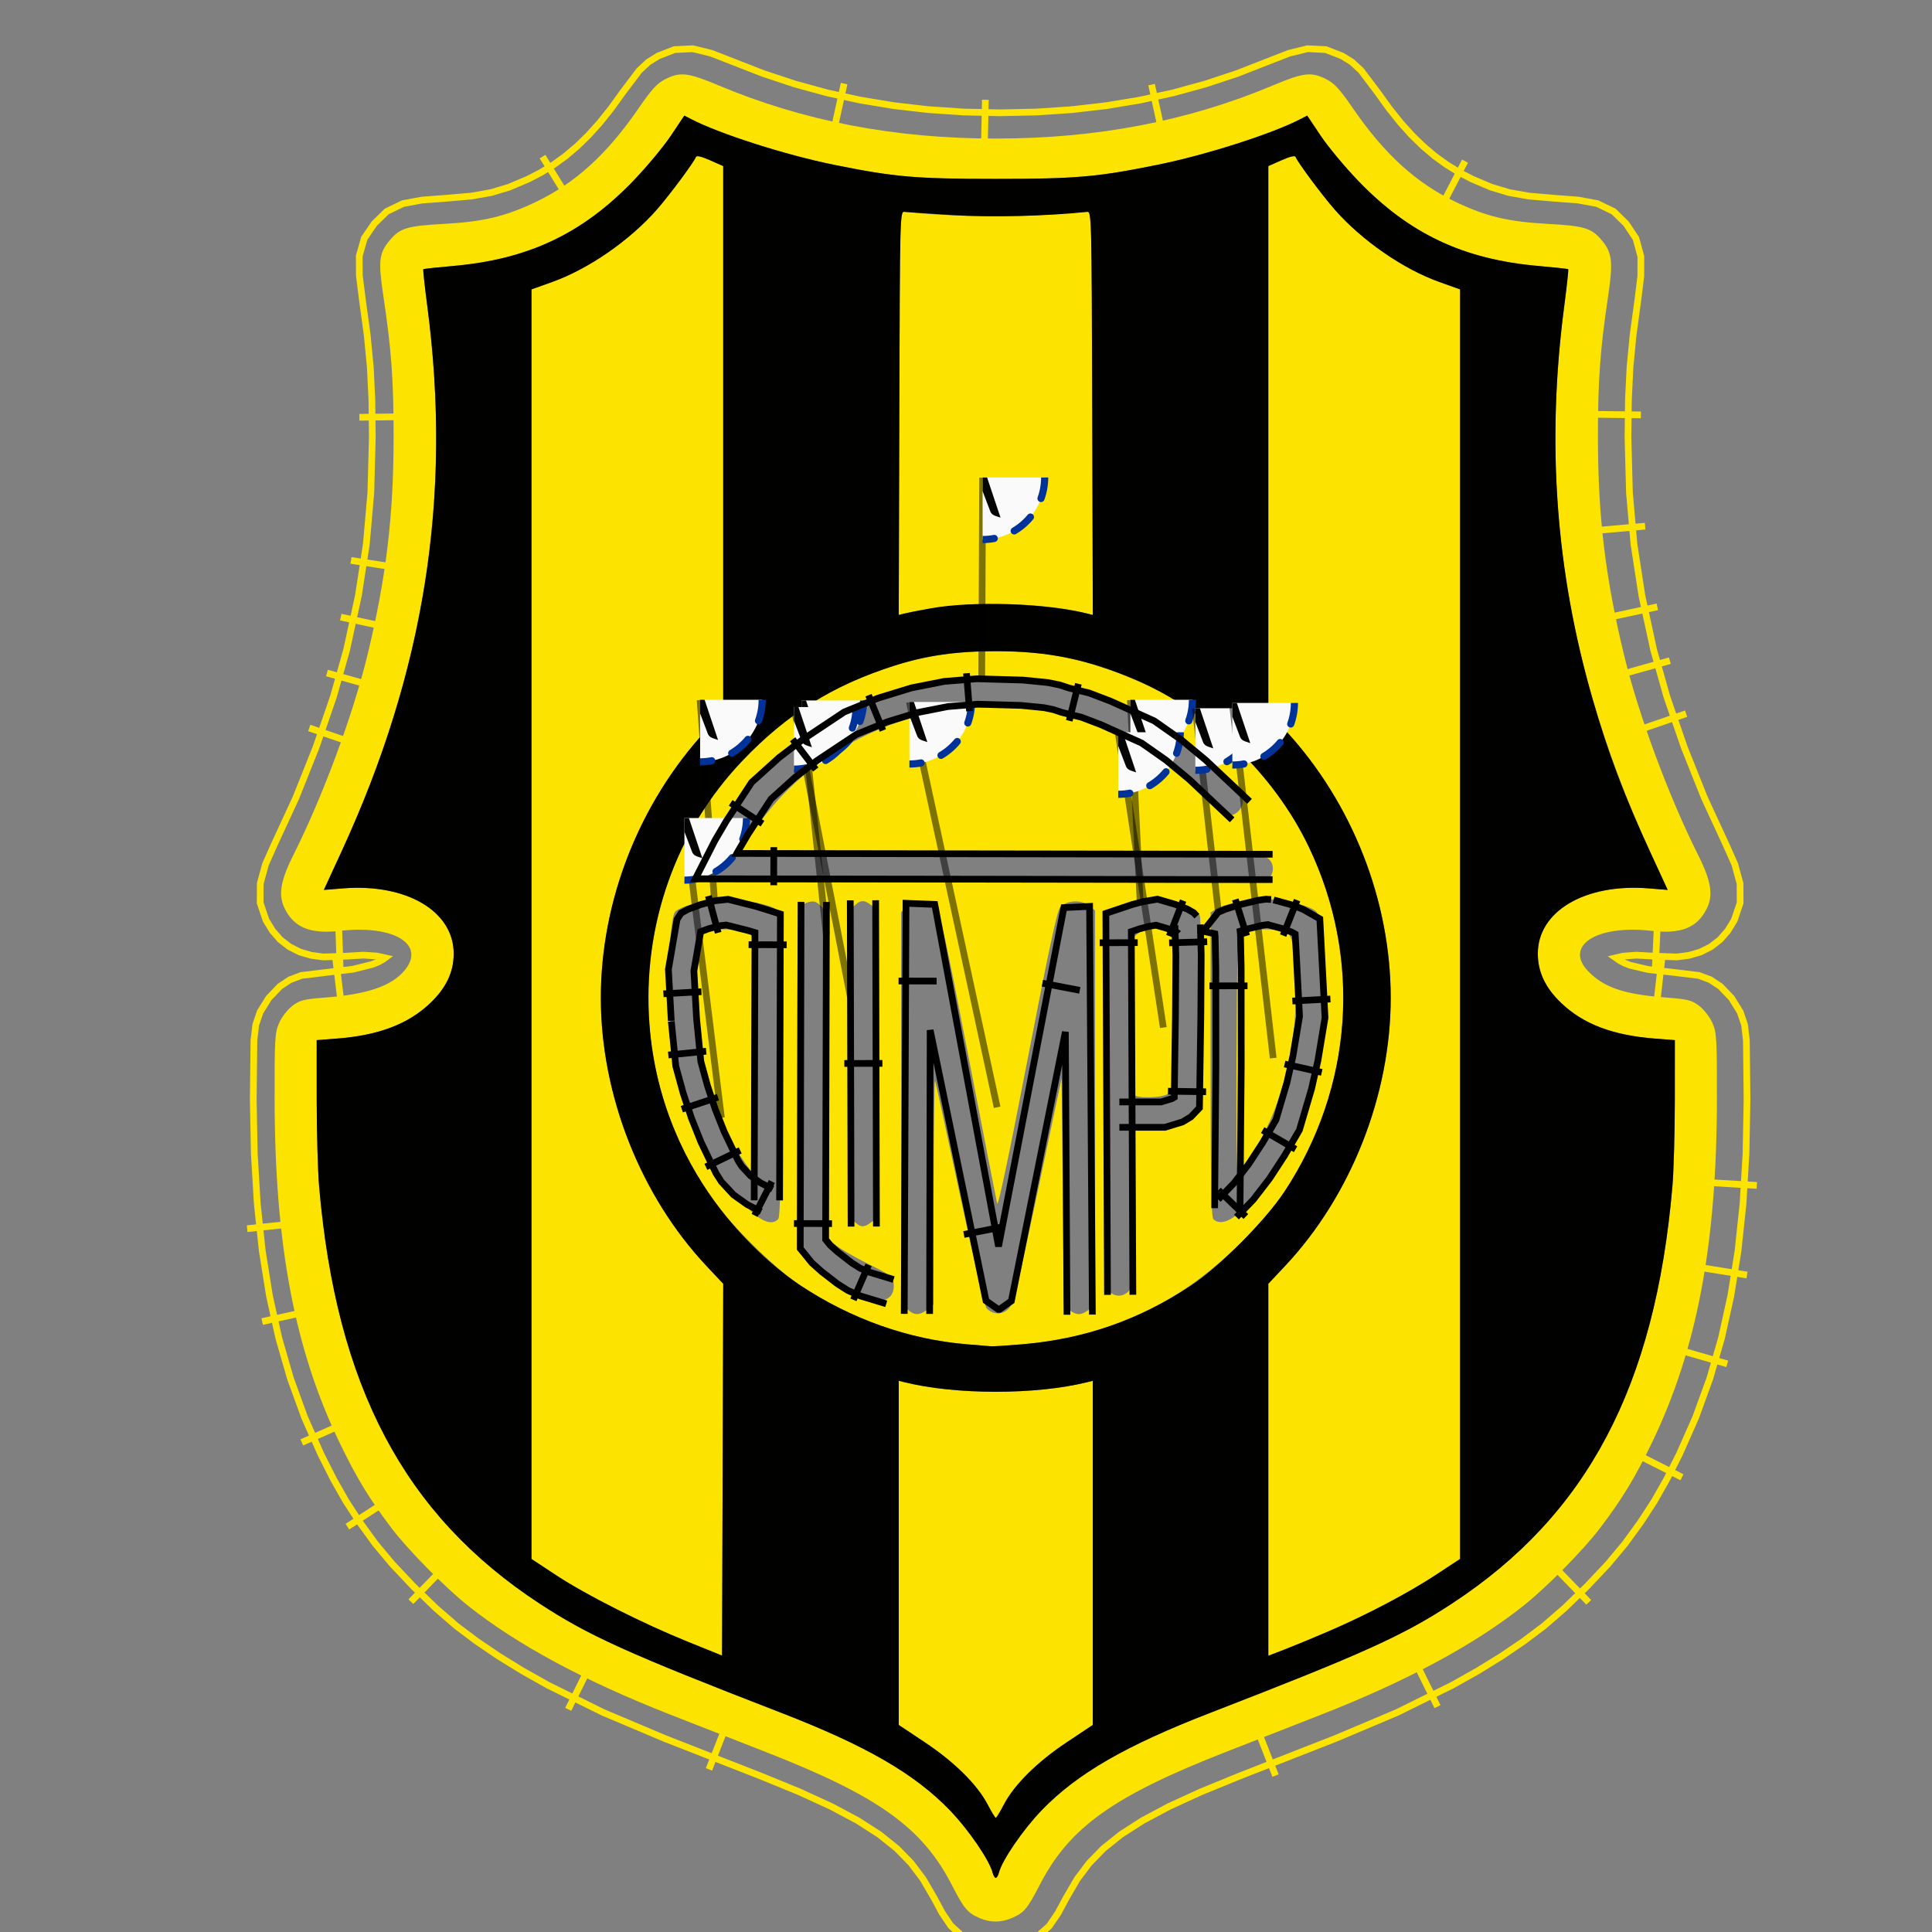 <?xml version="1.0" encoding="UTF-8" standalone="no"?>
<!-- Created with Inkscape (http://www.inkscape.org/) -->

<svg
   version="1.1"
   id="svg1"
   width="76.2mm"
   height="76.2mm"
   viewBox="0 0 288 288"
   sodipodi:docname="olimpo.svg"
   inkscape:version="1.3.2 (091e20e, 2023-11-25, custom)"
   xmlns:inkscape="http://www.inkscape.org/namespaces/inkscape"
   xmlns:sodipodi="http://sodipodi.sourceforge.net/DTD/sodipodi-0.dtd"
   xmlns:xlink="http://www.w3.org/1999/xlink"
   xmlns="http://www.w3.org/2000/svg"
   xmlns:svg="http://www.w3.org/2000/svg"
   xmlns:inkstitch="http://inkstitch.org/namespace">
  <rect x="0" y="0" width="288" height="288" fill="#808080" stroke="none"/>
  <sodipodi:namedview
     id="namedview1"
     pagecolor="#ff00e2"
     bordercolor="#000000"
     borderopacity="0.25"
     inkscape:showpageshadow="2"
     inkscape:pageopacity="0.0"
     inkscape:pagecheckerboard="0"
     inkscape:deskcolor="#d1d1d1"
     inkscape:zoom="2.1139546"
     inkscape:cx="190.40144"
     inkscape:cy="170.53346"
     inkscape:window-width="1855"
     inkscape:window-height="1057"
     inkscape:window-x="57"
     inkscape:window-y="-8"
     inkscape:window-maximized="1"
     inkscape:current-layer="g2"
     inkscape:document-units="mm"
     showguides="false" />
  <defs
     id="defs1">
    <symbol
       id="inkstitch_trim">
      <title
         id="inkstitch_title9282">Trim the thread after sewing this object.</title>
      <path
         id="inkstitch_circle13405"
         d="m 9.247,-8.6e-6 c 1.8e-6,2.452 -0.974,4.804 -2.708,6.538 C 4.804,8.272 2.452,9.247 -2.1625959e-5,9.247 -2.452,9.247 -4.804,8.272 -6.538,6.538 -8.272,4.804 -9.247,2.452 -9.247,-8.6e-6 c 6e-7,-2.452 0.974,-4.804 2.708,-6.538 1.734,-1.734 4.086,-2.708 6.538,-2.708 C 5.107,-9.247 9.247,-5.107 9.247,-8.6e-6 c 0,0 0,0 0,0"
         style="opacity:1;vector-effect:none;fill:#fafafa;fill-opacity:1;fill-rule:evenodd;stroke:#003399;stroke-width:1.065;stroke-linecap:round;stroke-linejoin:miter;stroke-miterlimit:4;stroke-dasharray:3.195, 3.195;stroke-dashoffset:0;stroke-opacity:1"
         inkscape:connector-curvature="0" />
      <path
         style="color:#000000;font-style:normal;font-variant:normal;font-weight:normal;font-stretch:normal;font-size:medium;line-height:normal;font-family:sans-serif;font-variant-ligatures:normal;font-variant-position:normal;font-variant-caps:normal;font-variant-numeric:normal;font-variant-alternates:normal;font-feature-settings:normal;text-indent:0;text-align:start;text-decoration:none;text-decoration-line:none;text-decoration-style:solid;text-decoration-color:#000000;letter-spacing:normal;word-spacing:normal;text-transform:none;writing-mode:lr-tb;direction:ltr;text-orientation:mixed;dominant-baseline:auto;baseline-shift:baseline;text-anchor:start;white-space:normal;shape-padding:0;clip-rule:nonzero;display:inline;overflow:visible;visibility:visible;opacity:1;isolation:auto;mix-blend-mode:normal;color-interpolation:sRGB;color-interpolation-filters:linearRGB;solid-color:#000000;solid-opacity:1;vector-effect:none;fill:#050505;fill-opacity:1;fill-rule:evenodd;stroke:none;stroke-width:1.414;stroke-linecap:butt;stroke-linejoin:miter;stroke-miterlimit:4;stroke-dasharray:none;stroke-dashoffset:0;stroke-opacity:1;color-rendering:auto;image-rendering:auto;shape-rendering:auto;text-rendering:auto;enable-background:accumulate"
         d="m -3,-5.983 c -1.306,0 -2.375,1.069 -2.375,2.375 0,1.306 1.069,2.375 2.375,2.375 0.587,0 1.119,-0.224 1.535,-0.58 0,0 0.617,1.621 0.617,1.621 0,0 -2.299,6.018 -2.299,6.018 0.987,-0.125 1.237,-0.262 1.674,-0.975 0,0 1.33,-3.189 1.33,-3.189 0,0 1.236,3.25 1.236,3.25 0.232,0.779 0.843,0.792 1.578,1.072 0,0 -2.055,-6.143 -2.055,-6.143 0,0 0.73,-1.75 0.73,-1.75 0.428,0.417 1.011,0.676 1.652,0.676 1.306,0 2.375,-1.069 2.375,-2.375 0,-1.306 -1.069,-2.375 -2.375,-2.375 -1.062,0 -1.957,0.713 -2.258,1.68 0,0 -0.012,-0.016 -0.012,-0.016 0,0 -0.803,2.102 -0.803,2.102 0,0 -0.592,-1.766 -0.592,-1.766 -0.182,-1.128 -1.159,-2 -2.336,-2 0,0 -2e-5,-3e-5 -2e-5,-3e-5 m 0,1 c 0.765,0 1.375,0.61 1.375,1.375 0,0.765 -0.61,1.375 -1.375,1.375 -0.765,0 -1.375,-0.61 -1.375,-1.375 0,-0.765 0.61,-1.375 1.375,-1.375 0,0 0,0 0,0 m 6,0 c 0.765,0 1.375,0.61 1.375,1.375 0,0.765 -0.61,1.375 -1.375,1.375 -0.765,0 -1.375,-0.61 -1.375,-1.375 0,-0.765 0.61,-1.375 1.375,-1.375 0,0 0,0 0,0"
         id="inkstitch_path13416"
         inkscape:connector-curvature="0" />
    </symbol>
  </defs>
  <g
     inkscape:groupmode="layer"
     inkscape:label="Image"
     id="g1">
    <g
       id="g2"
       transform="matrix(1.076 0 0 1.076 -6.506 -6.194)">
      <path
         style="display:inline;fill:#fce400"
         d="m 141.77,271.493 c -1.688,-0.732 -2.16,-1.294 -3.862,-4.602 -4.098,-7.963 -10.203,-12.327 -25.747,-18.404 -3.52,-1.376 -9.496,-3.716 -13.28,-5.199 -11.849,-4.645 -21.122,-9.634 -27.936,-15.03 -3.217,-2.547 -8.373,-7.773 -10.684,-10.828 -3.08,-4.072 -4.781,-6.872 -7.144,-11.757 -6.243,-12.909 -9,-27.455 -9.025,-47.617 -0.01,-8.47 0.036,-9.252 0.63,-10.595 0.353,-0.797 1.171,-1.854 1.818,-2.347 1.045,-0.797 1.557,-0.926 4.598,-1.159 5.795,-0.443 9.19,-1.61 10.974,-3.776 2.957,-3.588 -1.488,-6.312 -8.921,-5.467 -4.097,0.466 -6.312,-0.399 -7.649,-2.983 -0.981,-1.897 -0.683,-3.868 1.128,-7.475 4.071,-8.106 8.239,-19.332 10.252,-27.614 2.609,-10.733 3.645,-19.309 3.654,-30.24 0.007,-7.92 -0.305,-12.227 -1.424,-19.678 -0.723,-4.817 -0.596,-5.909 0.893,-7.679 1.425,-1.693 2.397,-1.988 7.463,-2.267 5.467,-0.3 8.497,-1.015 12.651,-2.985 5.57,-2.641 9.973,-6.643 14.395,-13.082 1.791,-2.607 2.534,-3.415 3.673,-3.989 2.055,-1.036 3.141,-0.91 7.323,0.848 11.811,4.967 24.401,7.385 38.449,7.385 14.048,0 26.638,-2.418 38.449,-7.385 4.182,-1.759 5.268,-1.884 7.323,-0.848 1.139,0.574 1.882,1.382 3.673,3.989 4.422,6.439 8.825,10.441 14.395,13.082 4.154,1.97 7.184,2.685 12.651,2.985 5.066,0.278 6.038,0.574 7.463,2.267 1.447,1.72 1.593,3.009 0.88,7.764 -1.105,7.364 -1.417,11.698 -1.411,19.593 0.009,10.931 1.045,19.507 3.654,30.24 2.013,8.282 6.181,19.508 10.252,27.614 1.812,3.607 2.109,5.578 1.128,7.475 -1.34,2.591 -3.55,3.449 -7.677,2.98 -7.629,-0.867 -12.169,2.142 -8.606,5.705 2.189,2.189 4.947,3.103 10.688,3.541 3.041,0.232 3.553,0.361 4.598,1.159 0.647,0.493 1.465,1.55 1.818,2.347 0.594,1.343 0.64,2.125 0.63,10.595 -0.025,20.163 -2.781,34.708 -9.025,47.617 -2.362,4.884 -4.064,7.685 -7.144,11.757 -2.311,3.055 -7.467,8.281 -10.684,10.828 -6.814,5.395 -16.087,10.384 -27.936,15.03 -3.784,1.484 -9.76,3.823 -13.28,5.199 -15.544,6.077 -21.65,10.441 -25.747,18.404 -1.72,3.343 -2.182,3.884 -3.934,4.617 -1.47,0.614 -2.951,0.609 -4.389,-0.015 z M 144.436,265.2 c 0.449,-1.745 3.342,-5.97 5.92,-8.643 4.891,-5.074 11.619,-8.961 23.405,-13.522 21.181,-8.197 26.641,-10.666 33.44,-15.119 18.756,-12.283 28.17,-30.11 30.545,-57.836 0.181,-2.112 0.33,-7.527 0.332,-12.033 l 0.003,-8.193 -2.777,-0.213 c -5.794,-0.445 -9.898,-2.002 -12.952,-4.914 -2.205,-2.102 -3.247,-4.292 -3.253,-6.836 -0.015,-5.899 6.551,-9.769 15.367,-9.057 l 2.625,0.212 -2.344,-5.083 c -11.639,-25.233 -15.455,-49.333 -11.996,-75.749 0.365,-2.787 0.615,-5.11 0.557,-5.162 -0.059,-0.052 -1.913,-0.253 -4.12,-0.447 -10.393,-0.911 -17.89,-4.448 -24.947,-11.77 -1.848,-1.918 -4.2,-4.742 -5.226,-6.275 l -1.866,-2.788 -0.953,0.493 c -3.971,2.054 -13.095,4.969 -19.794,6.325 -8.383,1.697 -11.256,1.947 -22.4,1.947 -11.144,0 -14.017,-0.25 -22.4,-1.947 -6.699,-1.356 -15.823,-4.272 -19.794,-6.325 l -0.953,-0.493 -1.866,2.788 C 97.96,26.093 95.608,28.916 93.76,30.834 86.704,38.157 79.207,41.694 68.813,42.605 c -2.207,0.193 -4.061,0.394 -4.12,0.447 -0.059,0.052 0.192,2.375 0.557,5.162 2.468,18.848 1.179,36.646 -3.939,54.391 -2.186,7.58 -4.363,13.35 -8.057,21.358 l -2.344,5.083 2.625,-0.212 c 8.816,-0.711 15.382,3.159 15.367,9.057 -0.006,2.544 -1.049,4.734 -3.253,6.836 -3.053,2.912 -7.157,4.469 -12.952,4.914 l -2.777,0.213 0.003,8.193 c 0.002,4.506 0.151,9.921 0.332,12.033 2.374,27.726 11.789,45.552 30.545,57.836 6.799,4.453 12.259,6.921 33.44,15.119 11.785,4.561 18.513,8.448 23.405,13.522 2.577,2.674 5.471,6.899 5.92,8.643 0.102,0.396 0.298,0.72 0.436,0.72 0.138,0 0.334,-0.324 0.436,-0.72 z M 142.88,255.761 c -1.443,-2.762 -4.602,-5.892 -8.706,-8.625 L 130.56,244.729 V 220.89 197.051 l 0.723,0.181 c 7.117,1.786 18.318,1.786 25.435,0 l 0.723,-0.181 v 23.839 23.839 l -3.614,2.407 c -4.104,2.733 -7.263,5.863 -8.706,8.625 -0.528,1.011 -1.032,1.838 -1.12,1.838 -0.088,0 -0.592,-0.827 -1.12,-1.838 z m -41.44,-22.515 c -6.338,-2.56 -14.181,-6.517 -18.32,-9.243 l -3.44,-2.265 V 133.793 45.848 l 2.871,-1.027 c 5.039,-1.802 10.737,-5.749 14.516,-10.055 1.738,-1.98 5.174,-6.609 5.393,-7.267 0.076,-0.228 0.771,-0.065 1.949,0.456 l 1.831,0.81 v 37.802 37.802 l -2.41,2.616 C 94.601,117.002 89.285,130.529 89.285,144 c 0,13.465 5.497,27.414 14.637,37.142 l 2.322,2.471 -0.082,25.753 -0.082,25.753 z m 80.32,-23.869 v -25.767 l 2.32,-2.469 c 9.138,-9.726 14.635,-23.676 14.635,-37.14 0,-13.471 -5.315,-26.998 -14.545,-37.016 L 181.76,104.368 V 66.566 28.765 l 1.831,-0.81 c 1.178,-0.521 1.873,-0.683 1.949,-0.456 0.219,0.657 3.655,5.287 5.393,7.267 3.78,4.306 9.478,8.252 14.516,10.055 l 2.871,1.027 v 87.941 87.941 l -3.221,2.124 c -5.246,3.459 -12.983,7.284 -21.019,10.393 l -2.32,0.897 z m -41.763,-17.385 c -8.06,-0.664 -16.041,-3.492 -23.118,-8.191 -3.891,-2.584 -10.268,-8.996 -12.85,-12.92 -9.552,-14.521 -10.809,-32.318 -3.378,-47.84 4.758,-9.939 13.924,-18.79 23.882,-23.061 6.67,-2.861 12.244,-4.008 19.467,-4.008 5.502,0 9.553,0.579 14.027,2.005 8.571,2.731 14.838,6.648 21.073,13.171 13.577,14.204 16.908,35.901 8.261,53.813 -2.407,4.987 -5.036,8.608 -9.416,12.972 -8.591,8.56 -18.342,13.073 -30.406,14.073 -2.035,0.169 -3.916,0.288 -4.18,0.266 -0.264,-0.022 -1.777,-0.147 -3.363,-0.278 z m -5.481,-4.814 0.843,-0.663 0.025,-15.737 c 0.014,-8.655 0.109,-15.524 0.211,-15.265 0.102,0.26 1.65,7.358 3.439,15.773 1.892,8.897 3.444,15.487 3.709,15.747 0.885,0.866 2.064,0.91 2.949,0.112 0.753,-0.679 1.109,-2.092 4.125,-16.371 l 3.301,-15.627 0.16,15.736 0.16,15.736 0.755,0.612 c 0.971,0.786 1.673,0.773 2.721,-0.052 L 157.76,186.514 V 159.2 131.886 l -0.88,-0.694 c -1.049,-0.827 -3.03,-0.715 -3.942,0.223 -0.425,0.437 -1.573,5.787 -4.554,21.224 -2.564,13.277 -4.06,20.355 -4.192,19.84 -0.113,-0.44 -1.926,-9.719 -4.028,-20.62 -2.999,-15.548 -3.953,-19.951 -4.426,-20.424 -0.332,-0.332 -1.19,-0.682 -1.906,-0.778 -1.103,-0.148 -1.429,-0.049 -2.127,0.65 L 130.88,132.131 V 159.2 186.269 l 0.785,0.785 c 0.96,0.96 1.744,0.993 2.851,0.122 z m -5.104,-1.867 c 0.352,-0.389 0.515,-0.997 0.45,-1.679 -0.098,-1.017 -0.278,-1.156 -3.728,-2.874 -1.994,-0.993 -4.046,-2.209 -4.56,-2.701 L 120.64,177.16 v -22.515 -22.515 l -0.816,-0.816 c -0.633,-0.633 -1.01,-0.769 -1.68,-0.608 -0.475,0.114 -1.044,0.444 -1.264,0.732 -0.312,0.408 -0.4,5.664 -0.4,23.76 v 23.237 l 0.786,1.065 c 1.163,1.577 3.805,3.457 7.054,5.02 3.183,1.532 4.268,1.7 5.093,0.789 z m 32.882,-0.56 c 0.546,-0.494 0.585,-1.284 0.585,-11.68 V 161.92 h 2.779 c 3.286,0 5.14,-0.716 6.169,-2.38 0.627,-1.015 0.652,-1.536 0.652,-13.711 0,-6.961 -0.09,-12.89 -0.199,-13.176 -0.535,-1.395 -5.166,-2.604 -8.121,-2.12 -2.311,0.379 -4.422,1.241 -4.809,1.965 -0.193,0.361 -0.311,10.19 -0.311,26.042 0,25.034 0.011,25.472 0.64,26.101 0.778,0.778 1.828,0.823 2.615,0.11 z m 0.719,-27.424 c -0.091,-0.238 -0.123,-5.219 -0.07,-11.069 l 0.096,-10.635 0.755,-0.611 c 1.043,-0.844 3.347,-0.829 4.205,0.029 0.614,0.614 0.64,1.067 0.64,11.182 0,10.531 -7.4e-4,10.542 -0.711,11.04 -0.926,0.649 -4.672,0.698 -4.915,0.065 z m -36.177,17.69 0.843,-0.663 V 153.12 131.886 l -0.843,-0.663 c -1.092,-0.859 -1.573,-0.836 -2.531,0.122 L 123.52,132.131 V 153.12 174.109 l 0.785,0.785 c 0.958,0.958 1.439,0.982 2.531,0.122 z M 113.856,174.656 c 0.291,-0.291 0.384,-5.488 0.384,-21.433 v -21.049 l -0.759,-0.497 c -1.19,-0.78 -5.839,-1.54 -8.027,-1.312 -2.741,0.285 -5.591,1.153 -5.942,1.81 -0.666,1.244 -1.062,9.785 -0.67,14.46 0.818,9.762 3.241,16.837 7.886,23.026 3.499,4.662 5.829,6.294 7.129,4.994 z m -4.969,-8.336 c -4.131,-6.131 -6.524,-14.766 -6.46,-23.321 0.035,-4.778 0.355,-7.198 1.042,-7.885 0.815,-0.815 5.7,-0.802 6.52,0.017 0.531,0.531 0.578,1.719 0.66,16.88 0.049,8.97 -0.025,16.309 -0.163,16.309 -0.138,0 -0.858,-0.9 -1.599,-2 z m 68.91,7.372 c 3.408,-3.142 7.179,-9.206 8.935,-14.368 2.108,-6.199 3.023,-14.431 2.431,-21.888 -0.205,-2.583 -0.509,-4.95 -0.675,-5.26 -0.351,-0.657 -3.201,-1.525 -5.942,-1.81 -2.188,-0.228 -6.837,0.532 -8.027,1.312 l -0.759,0.497 v 21.049 c 0,15.944 0.093,21.142 0.384,21.433 0.785,0.785 2.144,0.427 3.653,-0.964 z m -0.446,-21.68 c 0.082,-15.161 0.129,-16.349 0.66,-16.88 0.819,-0.819 5.705,-0.832 6.52,-0.017 0.687,0.687 1.006,3.107 1.042,7.885 0.049,6.536 -1.33,13.204 -3.844,18.599 -1.3,2.789 -3.766,6.722 -4.215,6.722 -0.138,0 -0.211,-7.339 -0.163,-16.309 z m 4.463,-24.541 c 0.817,-0.74 0.752,-2.197 -0.126,-2.812 -0.634,-0.444 -4.67,-0.498 -36.96,-0.498 -19.937,0 -36.249,-0.079 -36.249,-0.175 0,-0.46 2.55,-4.096 4.512,-6.435 5.084,-6.059 12.727,-10.74 20.886,-12.794 4.345,-1.093 12.063,-1.393 16.406,-0.637 8.584,1.494 15.505,5.071 21.877,11.309 2.576,2.521 3.561,3.289 4.222,3.291 0.925,0.002 1.858,-1.001 1.858,-1.997 0,-0.317 -1.172,-1.797 -2.604,-3.288 -5.846,-6.09 -12.697,-10.147 -20.756,-12.292 -3.825,-1.018 -6.567,-1.34 -11.36,-1.334 -6.989,0.009 -12.943,1.321 -18.88,4.158 -9.335,4.461 -15.861,10.847 -20.616,20.174 L 102.055,128 h 39.587 c 36.387,0 39.634,-0.043 40.172,-0.53 z M 130.638,62.995 c 0.081,-27.741 0.087,-27.955 0.722,-27.886 5.485,0.592 13.326,0.78 18.64,0.446 3.3,-0.207 6.288,-0.408 6.64,-0.446 0.635,-0.069 0.641,0.145 0.722,27.886 l 0.082,27.955 -0.724,-0.182 c -7.12,-1.787 -18.319,-1.787 -25.438,0 l -0.724,0.182 z"
         id="path3" />
      <path
         id="path13"
         style="stroke:#fce400;stroke-width:1px;fill:none"
         transform="matrix(0.93 0 0 0.93 6.048 5.758)"
         d="M148.34,282.466 147.613,282.086 147.391,281.884 146.835,281.065 145.731,279.016 143.818,275.728 141.472,272.61 138.685,269.754 135.411,267.131 131.598,264.681 127.175,262.323 122.049,259.973 116.139,257.556 101.872,251.97 92.979,248.215 85.154,244.345 81.681,242.393 78.442,240.399 75.463,238.381 72.768,236.358 70.041,233.999 66.973,231.027 64.086,227.964 61.883,225.327 59.775,222.426 58,219.692 56.355,216.795 54.633,213.386 52.379,208.294 50.464,203.021 48.863,197.479 47.567,191.61 46.567,185.358 45.858,178.668 45.433,171.489 45.286,163.762 45.379,155.45 45.513,154.331 45.624,154.004 46.045,153.326 46.575,152.775 46.655,152.722 46.709,152.701 49.539,152.36 53.979,151.824 57.776,150.876 59.574,150.153 61.161,149.285 62.588,148.222 63.914,146.861 65.272,144.572 65.663,142.883 65.627,141.281 65.174,139.752 64.291,138.285 62.332,136.59 59.865,135.497 57.143,134.904 54.145,134.711 51.12,134.889 48.54,134.977 47.92,134.894 47.457,134.759 47.17,134.615 46.95,134.443 46.71,134.168 46.512,133.845 46.32,133.275 46.324,132.641 46.691,131.293 47.723,128.975 51.02,121.84 54.17,113.946 56.898,106.008 58.98,98.619 60.825,90.094 62.079,81.973 62.793,73.809 63.021,65.202 62.953,59.284 62.7,54.126 62.213,49.059 61.457,43.513 61.085,40.55 61.079,39.164 61.201,38.735 61.577,38.187 62.005,37.77 62.404,37.576 63.848,37.309 67.001,37.071 71.168,36.715 74.908,36.055 78.409,35.003 81.919,33.515 84.363,32.247 86.692,30.811 88.92,29.194 91.056,27.388 93.109,25.389 95.091,23.19 97.019,20.784 98.836,18.262 100.849,15.596 101.187,15.281 101.442,15.123 102.075,14.878 102.462,14.859 103.664,15.154 106.251,16.161 111.148,18.072 116.228,19.755 121.407,21.173 126.69,22.329 132.083,23.224 137.592,23.86 143.224,24.239 148.988,24.365 154.752,24.239 160.294,23.866  M144.837,289.164 143.248,288.333 141.642,286.873 140.364,284.991 139.135,282.711 137.509,279.916 135.723,277.542 133.598,275.364 130.993,273.277 127.771,271.207 123.819,269.1 119.041,266.91 113.33,264.574 99.023,258.972 89.831,255.09 81.625,251.033 77.846,248.909 74.338,246.749 71.072,244.536 68.021,242.246 64.935,239.576 61.59,236.337 58.431,232.984 55.918,229.977 53.544,226.708 51.538,223.62 49.691,220.368 47.798,216.622 45.363,211.117 43.273,205.362 41.534,199.345 40.138,193.024 39.071,186.354 38.322,179.29 37.878,171.784 37.727,163.792 37.825,154.956 38.102,152.646 38.745,150.754 40.042,148.662 41.705,146.934 43.199,145.944 44.907,145.305 48.633,144.856 52.604,144.376 55.439,143.668 56.34,143.306 57.069,142.907 57.363,142.688 56.089,142.411 54.124,142.285 51.471,142.44 48.165,142.554 46.348,142.31 44.678,141.822 43.111,141.035 41.729,139.958 40.595,138.656 39.621,137.066 38.754,134.493 38.77,131.608 39.55,128.748 40.839,125.852 44.074,118.852 47.081,111.316 49.68,103.753 51.641,96.793 53.389,88.717 54.57,81.066 55.242,73.379 55.461,65.145 55.396,59.513 55.159,54.673 54.703,49.931 53.962,44.494 53.528,41.039 53.516,38.124 54.269,35.48 55.763,33.299 57.605,31.501 60.027,30.329 62.873,29.802 66.396,29.537 70.187,29.212 73.158,28.688 75.838,27.883 78.698,26.67 80.635,25.665 82.482,24.526 84.254,23.241 85.973,21.788 87.659,20.145 89.33,18.292 90.999,16.208 92.753,13.775 95.217,10.51 96.577,9.247 98.05,8.331 100.479,7.389 103.191,7.254 105.947,7.931 108.998,9.119 113.711,10.959 118.416,12.517 123.214,13.831 128.117,14.903 133.135,15.736 138.28,16.33 143.561,16.686 148.988,16.804 154.415,16.686 159.786,16.324  M109.745,253.023 105.611,263.581  M89.671,244.471 84.645,254.634  M69.098,230.454 61.209,238.598  M61.262,221.245 51.753,227.421  M55.326,210.282 44.957,214.87  M50.123,194.422 39.052,196.868  M48.094,181.837 36.819,183.033  M51.365,154.043 50.005,142.786  M50.282,133.027 50.671,144.359  M56.793,112.129 46.07,108.444  M59.617,103.327 48.703,100.252  M61.842,94.326 50.76,91.928  M63.491,85.211 52.285,83.481  M64.875,62.028 53.537,62.16  M86.769,32.984 80.819,23.332  M123.321,23.526 125.744,12.45  M146.539,26.202 146.787,14.866  "
         inkstitch:satin_column="true" />
      <path
         id="path14"
         style="stroke:#fce400;stroke-width:1px;fill:none"
         transform="matrix(0.93 0 0 0.93 6.048 5.758)"
         d="M160.474,23.849 165.893,23.224 171.286,22.329 176.569,21.173 181.748,19.755 186.828,18.072 191.725,16.161 194.312,15.154 195.514,14.859 195.901,14.878 196.534,15.123 196.788,15.281 197.127,15.596 199.14,18.263 200.957,20.784 202.885,23.19 204.867,25.389 206.92,27.388 209.056,29.194 211.284,30.811 213.613,32.247 216.057,33.515 219.567,35.003 223.068,36.055 226.808,36.715 230.974,37.071 234.128,37.309 235.572,37.576 235.971,37.77 236.383,38.171 236.734,38.697 236.871,39.197 236.868,40.657 236.504,43.609 235.757,49.102 235.274,54.148 235.023,59.297 234.955,65.202 235.183,73.809 235.897,81.973 237.151,90.094 238.996,98.619 241.078,106.008 243.806,113.946 246.956,121.84 250.253,128.975 251.285,131.293 251.652,132.641 251.656,133.275 251.463,133.846 251.265,134.171 251.025,134.445 250.807,134.616 250.52,134.759 250.055,134.894 249.429,134.977 246.821,134.885 243.703,134.713 240.625,134.94 237.843,135.596 235.337,136.789 233.395,138.637 232.582,140.241 232.256,141.871 232.392,143.519 232.973,145.184 234.584,147.358 235.957,148.587 237.34,149.553 238.862,150.357 240.581,151.027 244.168,151.875 248.45,152.362 251.267,152.701 251.321,152.722 251.401,152.775 251.931,153.326 252.352,154.004 252.463,154.331 252.597,155.45 252.69,163.762 252.543,171.489 252.118,178.668 251.409,185.358 250.409,191.61 249.113,197.479 247.512,203.021 245.597,208.294 243.343,213.386 241.621,216.795 239.976,219.692 238.201,222.426 236.093,225.327 233.89,227.964 231.003,231.027 227.935,233.999 225.208,236.358 222.513,238.381 219.534,240.399 216.295,242.393 212.822,244.345 204.997,248.215 196.104,251.97 181.837,257.556 175.927,259.973 170.801,262.323 166.378,264.681 162.565,267.131 159.291,269.754 156.504,272.61 154.158,275.728 152.245,279.016 151.134,281.077 150.583,281.882 150.367,282.074 149.887,282.315 149.36,282.48 148.95,282.522 148.552,282.478 147.753,282.22  M159.607,16.34 164.841,15.736 169.859,14.903 174.762,13.831 179.56,12.517 184.265,10.959 188.981,9.118 192.029,7.931 194.785,7.254 197.497,7.389 199.926,8.331 201.399,9.247 202.759,10.51 205.223,13.775 206.977,16.208 208.646,18.292 210.317,20.145 212.003,21.788 213.722,23.241 215.494,24.526 217.341,25.665 219.278,26.67 222.138,27.883 224.818,28.688 227.789,29.212 231.58,29.537 235.103,29.802 237.949,30.329 240.371,31.501 242.229,33.314 243.703,35.521 244.431,38.192 244.426,41.128 244,44.581 243.268,49.971 242.816,54.692 242.58,59.525 242.515,65.145 242.733,73.379 243.406,81.066 244.587,88.717 246.335,96.793 248.296,103.753 250.895,111.316 253.902,118.852 257.137,125.852 258.426,128.748 259.206,131.609 259.222,134.493 258.355,137.066 257.381,138.658 256.245,139.961 254.86,141.04 253.289,141.826 251.613,142.313 249.793,142.553 246.479,142.437 243.773,142.287 241.778,142.435 240.711,142.687 241.285,143.088 242.01,143.471 242.833,143.792 245.469,144.415 249.329,144.854 253.069,145.305 254.777,145.944 256.271,146.934 257.934,148.662 259.231,150.754 259.874,152.646 260.151,154.956 260.249,163.792 260.098,171.784 259.654,179.29 258.905,186.354 257.838,193.024 256.442,199.345 254.703,205.362 252.613,211.117 250.178,216.622 248.285,220.368 246.438,223.62 244.432,226.708 242.058,229.977 239.545,232.984 236.386,236.337 233.041,239.576 229.955,242.246 226.904,244.536 223.638,246.749 220.13,248.909 216.351,251.033 208.145,255.09 198.953,258.972 184.646,264.574 178.935,266.91 174.157,269.1 170.205,271.207 166.983,273.277 164.378,275.364 162.253,277.542 160.467,279.916 158.84,282.712 157.598,285.016 156.296,286.919 154.647,288.382 152.733,289.346 150.885,289.923 148.923,290.123 146.961,289.909 145.423,289.41  M173.968,23.677 171.545,12.6  M213.018,34.067 218.239,24.002  M233.106,61.67 244.443,61.802  M233.773,79.372 245.068,78.384  M235.803,92.797 246.885,90.399  M237.842,101.489 248.755,98.415  M240.45,109.997 251.174,106.313  M247.104,133.005 246.579,144.331  M246.285,154.017 247.567,142.752  M250.388,175.916 261.707,176.586  M249.049,188.146 260.246,189.936  M246.411,200.023 257.304,203.17  M240.436,214.951 250.556,220.063  M228.782,230.548 236.671,238.692  M209.112,244.072 214.138,254.235  M185.875,253.945 190.009,264.503  "
         inkstitch:satin_column="true" />
      <path
         style="fill:#010100"
         d="m 143.564,265.2 c -0.449,-1.745 -3.342,-5.97 -5.92,-8.643 -4.891,-5.074 -11.619,-8.961 -23.405,-13.522 C 93.059,234.837 87.599,232.368 80.8,227.916 62.044,215.632 52.63,197.806 50.255,170.08 c -0.181,-2.112 -0.33,-7.527 -0.332,-12.033 l -0.003,-8.193 2.777,-0.213 c 5.794,-0.445 9.898,-2.002 12.952,-4.914 2.205,-2.102 3.247,-4.292 3.253,-6.836 0.015,-5.899 -6.551,-9.769 -15.367,-9.057 l -2.625,0.212 2.344,-5.083 C 64.893,98.73 68.709,74.63 65.25,48.213 c -0.365,-2.787 -0.615,-5.11 -0.557,-5.162 0.059,-0.052 1.913,-0.253 4.12,-0.447 10.393,-0.911 17.89,-4.448 24.947,-11.77 1.848,-1.918 4.2,-4.742 5.226,-6.275 l 1.866,-2.788 0.953,0.493 c 3.971,2.054 13.095,4.969 19.794,6.325 8.383,1.697 11.256,1.947 22.4,1.947 11.144,0 14.017,-0.25 22.4,-1.947 6.699,-1.356 15.823,-4.272 19.794,-6.325 l 0.953,-0.493 1.866,2.788 c 1.026,1.534 3.378,4.357 5.226,6.275 7.056,7.322 14.553,10.86 24.947,11.77 2.207,0.193 4.061,0.394 4.12,0.447 0.059,0.052 -0.192,2.375 -0.557,5.162 -2.468,18.848 -1.179,36.646 3.939,54.391 2.186,7.58 4.363,13.35 8.057,21.358 l 2.344,5.083 -2.625,-0.212 c -8.816,-0.711 -15.382,3.159 -15.367,9.057 0.007,2.544 1.049,4.734 3.253,6.836 3.053,2.912 7.157,4.469 12.952,4.914 l 2.777,0.213 -0.003,8.193 c -0.002,4.506 -0.151,9.921 -0.332,12.033 -2.374,27.726 -11.789,45.552 -30.545,57.836 -6.799,4.453 -12.259,6.921 -33.44,15.119 -11.785,4.561 -18.513,8.448 -23.405,13.522 -2.577,2.674 -5.471,6.899 -5.92,8.643 -0.102,0.396 -0.298,0.72 -0.436,0.72 -0.138,0 -0.334,-0.324 -0.436,-0.72 z m 1.556,-9.439 c 1.443,-2.762 4.602,-5.892 8.706,-8.625 L 157.44,244.729 V 220.89 197.051 l -0.723,0.181 c -7.117,1.786 -18.318,1.786 -25.435,0 L 130.56,197.051 v 23.839 23.839 l 3.614,2.407 c 4.104,2.733 7.263,5.863 8.706,8.625 0.528,1.011 1.032,1.838 1.12,1.838 0.088,0 0.592,-0.827 1.12,-1.838 z M 103.922,181.142 C 94.782,171.414 89.285,157.465 89.285,144 c 0,-13.471 5.315,-26.998 14.545,-37.016 L 106.24,104.368 V 66.566 28.765 l -1.831,-0.81 c -1.178,-0.521 -1.873,-0.683 -1.949,-0.456 -0.219,0.657 -3.655,5.287 -5.393,7.267 -3.78,4.306 -9.478,8.252 -14.516,10.055 L 79.68,45.848 v 87.945 87.945 l 3.44,2.265 c 4.139,2.726 11.982,6.683 18.32,9.243 l 4.64,1.874 0.082,-25.753 0.082,-25.753 z M 190.24,231.698 c 5.211,-2.241 10.978,-5.285 14.859,-7.844 l 3.221,-2.124 V 133.789 45.848 l -2.871,-1.027 c -5.039,-1.802 -10.737,-5.749 -14.516,-10.055 -1.738,-1.98 -5.174,-6.609 -5.393,-7.267 -0.076,-0.228 -0.771,-0.065 -1.949,0.456 L 181.76,28.765 v 37.802 37.802 l 2.41,2.616 c 9.229,10.018 14.545,23.545 14.545,37.016 0,13.464 -5.497,27.414 -14.635,37.14 l -2.32,2.469 v 25.767 25.767 l 2.32,-0.897 c 1.276,-0.494 4.048,-1.64 6.16,-2.549 z m -42.7,-39.695 c 8.683,-0.72 16.302,-3.37 23.581,-8.203 3.891,-2.584 10.268,-8.996 12.85,-12.92 9.552,-14.521 10.809,-32.318 3.378,-47.84 -4.758,-9.939 -13.924,-18.79 -23.882,-23.061 C 156.797,97.119 151.223,95.971 144,95.971 c -5.502,0 -9.553,0.579 -14.027,2.005 -8.571,2.731 -14.838,6.648 -21.073,13.171 -9.218,9.643 -13.892,22.889 -12.878,36.487 1.671,22.392 17.749,34.103 20.857,36.166 7.077,4.699 15.058,7.527 23.118,8.191 1.585,0.131 3.099,0.256 3.363,0.278 0.264,0.022 2.145,-0.098 4.18,-0.266 z M 135.043,90.029 c 5.692,-1.046 15.959,-0.695 21.677,0.74 l 0.724,0.182 -0.082,-27.955 C 157.281,35.255 157.275,35.041 156.64,35.109 c -5.485,0.592 -13.326,0.78 -18.64,0.446 -3.3,-0.207 -6.288,-0.408 -6.64,-0.446 -0.635,-0.069 -0.641,0.145 -0.722,27.886 l -0.082,27.955 0.724,-0.182 c 0.398,-0.1 2.091,-0.433 3.762,-0.74 z"
         id="path2"
         sodipodi:nodetypes="cssssscsssscsssssscssssscsssscsscscssccssssssccsscccsscccssssssscccsssscccsscccssscccsssscccssscccsscssssssssssscssccsssccsss" />
      <path
         id="path1"
         style="display:inline;fill:none;stroke:#000000;stroke-width:1px"
         transform="matrix(0.93 0 0 0.93 6.048 5.758)"
         d="m 116.13,178.817 0.122,-42.658 -1.909,-0.609 -1.751,-0.539 -4.129,-1.043 -1.894,0.202 -2.175,0.577 -1.904,0.707 -1.035,0.572 -0.601,0.929 -1.285,7.452 0.427,7.66 m 12.354,26.739 0.114,-39.88 -0.892,-0.275 -3.381,-0.854 -0.934,0.099 -1.718,0.456 -1.165,0.433 -1.007,5.84 0.403,7.231 m 13.414,-11.114 -5.669,-0.016 m -5.99,-7.258 1.453,5.48 m -8.152,9.097 5.66,-0.316"
         inkstitch:satin_column="true" />
      <g
         id="command_group1"
         inkscape:label="Ink/Stitch Command: Trim thread after sewing this object"
         transform="matrix(0.93 0 0 0.93 6.048 5.758)">
        <path
           id="command_connector1"
           d="m 104.294,104.278 2.136,29.928"
           style="fill:none;stroke:#000000;stroke-width:1px;stroke-opacity:0.5"
           inkscape:connection-start="#command_use7978"
           inkscape:connection-end="#path1"
           inkscape:label="connector"
           inkscape:connector-type="polyline"
           inkscape:connector-curvature="0" />
        <use
           id="command_use7978"
           xlink:href="#inkstitch_trim"
           height="100%"
           width="100%"
           x="104.292"
           y="104.242"
           inkscape:label="command marker" />
      </g>
      <path
         id="path4"
         style="display:inline;fill:none;stroke:#000000;stroke-width:1px"
         transform="matrix(0.93 0 0 0.93 6.048 5.758)"
         d="m 100.003,152.149 0.665,6.667 1.097,4.008 1.239,3.744 1.428,3.579 1.603,3.337 0.626,1.288 0.812,1.266 1.792,1.943 2.055,1.462 2.065,1.051 m -9.619,-28.722 0.633,6.351 0.987,3.606 1.172,3.542 1.338,3.353 1.544,3.213 0.525,1.081 0.512,0.8 1.301,1.411 1.507,1.072 1.816,0.925 m -15.545,-19.968 5.641,-0.563 m -3.629,8.634 5.382,-1.781 m -1.799,10.372 5.11,-2.455 m 2.146,9.691 2.572,-5.052"
         inkstitch:satin_column="true" />
      <g
         id="command_group2"
         inkscape:label="Ink/Stitch Command: Trim thread after sewing this object"
         transform="matrix(0.93 0 0 0.93 6.048 5.758)">
        <path
           id="command_connector2"
           d="m 101.957,121.898 5.505,44.606"
           style="fill:none;stroke:#000000;stroke-width:1px;stroke-opacity:0.5"
           inkscape:connection-start="#command_use1892"
           inkscape:connection-end="#path4"
           inkscape:label="connector"
           inkscape:connector-type="polyline"
           inkscape:connector-curvature="0" />
        <use
           id="command_use1892"
           xlink:href="#inkstitch_trim"
           height="100%"
           width="100%"
           x="101.955"
           y="121.862"
           inkscape:label="command marker" />
      </g>
      <path
         id="path5"
         style="display:inline;fill:none;stroke:#000000;stroke-width:1px"
         transform="matrix(0.93 0 0 0.93 6.048 5.758)"
         d="m 119.328,134.341 -0.12,51.645 1.74,2.14 1.464,1.31 2.33,1.804 1.584,1.006 1.872,0.815 3.823,1.16 m -8.915,-59.87 -0.117,50.297 0.701,0.862 1.14,1.021 2.085,1.614 1.187,0.754 1.402,0.61 3.614,1.096 m -14.848,-8.344 5.669,0.013 m 3.187,11.353 2.262,-5.199"
         inkstitch:satin_column="true" />
      <g
         id="command_group3"
         inkscape:label="Ink/Stitch Command: Trim thread after sewing this object"
         transform="matrix(0.93 0 0 0.93 6.048 5.758)">
        <path
           id="command_connector3"
           d="m 119.4,104.376 3.696,34.908"
           style="fill:none;stroke:#000000;stroke-width:1px;stroke-opacity:0.5"
           inkscape:connection-start="#command_use5144"
           inkscape:connection-end="#path5"
           inkscape:label="connector"
           inkscape:connector-type="polyline"
           inkscape:connector-curvature="0" />
        <use
           id="command_use5144"
           xlink:href="#inkstitch_trim"
           height="100%"
           width="100%"
           x="119.398"
           y="104.341"
           inkscape:label="command marker" />
      </g>
      <path
         id="path6"
         style="display:inline;fill:none;stroke:#000000;stroke-width:1px"
         transform="matrix(0.93 0 0 0.93 6.048 5.758)"
         d="m 130.558,182.709 -0.118,-48.605 m -3.661,48.615 -0.118,-48.605 m 4.784,24.291 -5.669,0.014"
         inkstitch:satin_column="true" />
      <g
         id="command_group4"
         inkscape:label="Ink/Stitch Command: Trim thread after sewing this object"
         transform="matrix(0.93 0 0 0.93 6.048 5.758)">
        <path
           id="command_connector4"
           d="m 118.275,105.363 8.421,43.225"
           style="fill:none;stroke:#000000;stroke-width:1px;stroke-opacity:0.5"
           inkscape:connection-start="#command_use4796"
           inkscape:connection-end="#path6"
           inkscape:label="connector"
           inkscape:connector-type="polyline"
           inkscape:connector-curvature="0" />
        <use
           id="command_use4796"
           xlink:href="#inkstitch_trim"
           height="100%"
           width="100%"
           x="118.272"
           y="105.327"
           inkscape:label="command marker" />
      </g>
      <path
         id="path7"
         style="display:inline;fill:none;stroke:#000000;stroke-width:1px"
         transform="matrix(0.93 0 0 0.93 6.048 5.758)"
         d="m 138.482,195.726 0.081,-42.273 8.319,40.324 1.823,1.276 0.184,-4.8e-4 1.769,-1.252 8.045,-40.086 0.243,42.137 m -24.244,-0.133 0.259,-61.16 4.287,0.17 9.499,50.944 9.738,-50.471 3.828,-0.177 0.413,60.806 m -23.203,-49.684 -5.669,-0.011 m 9.731,37.764 5.563,-1.093 m 11.701,-35.28 -5.568,-1.064"
         inkstitch:satin_column="true"
         sodipodi:nodetypes="ccccccccccccccccccccc" />
      <g
         id="command_group5"
         inkscape:label="Ink/Stitch Command: Trim thread after sewing this object"
         transform="matrix(0.93 0 0 0.93 6.048 5.758)">
        <path
           id="command_connector5"
           d="m 135.474,104.599 13.064,60.347"
           style="fill:none;stroke:#000000;stroke-width:1px;stroke-opacity:0.5"
           inkscape:connection-start="#command_use3519"
           inkscape:connection-end="#path7"
           inkscape:label="connector"
           inkscape:connector-type="polyline"
           inkscape:connector-curvature="0" />
        <use
           id="command_use3519"
           xlink:href="#inkstitch_trim"
           height="100%"
           width="100%"
           x="135.471"
           y="104.564"
           inkscape:label="command marker" />
      </g>
      <path
         id="path8"
         style="display:inline;fill:none;stroke:#000000;stroke-width:1px"
         transform="matrix(0.93 0 0 0.93 6.048 5.758)"
         d="m 168.757,192.876 -0.231,-54.099 1.268,-0.426 1.283,-0.343 1.117,-0.19 1.676,0.49 1.362,0.531 0.204,0.116 0.106,0.113 m -10.565,53.823 -0.242,-56.83 3.969,-1.331 1.567,-0.419 2.149,-0.365 2.67,0.781 1.776,0.692 0.937,0.535 0.494,0.525 m -8.818,3.936 -5.669,0.024 m 10.375,-0.995 2.059,-5.282"
         inkstitch:satin_column="true" />
      <g
         id="command_group6"
         inkscape:label="Ink/Stitch Command: Trim thread after sewing this object"
         transform="matrix(0.93 0 0 0.93 6.048 5.758)">
        <path
           id="command_connector6"
           d="m 168.392,104.283 1.454,30.142"
           style="fill:none;stroke:#000000;stroke-width:1px;stroke-opacity:0.5"
           inkscape:connection-start="#command_use8365"
           inkscape:connection-end="#path8"
           inkscape:label="connector"
           inkscape:connector-type="polyline"
           inkscape:connector-curvature="0" />
        <use
           id="command_use8365"
           xlink:href="#inkstitch_trim"
           height="100%"
           width="100%"
           x="168.389"
           y="104.247"
           inkscape:label="command marker" />
      </g>
      <path
         id="path9"
         style="display:inline;fill:none;stroke:#000000;stroke-width:1px"
         transform="matrix(0.93 0 0 0.93 6.048 5.758)"
         d="m 175.03,137.83 0.13,4.455 -0.057,9.026 -0.18,12.147 -0.318,0.191 -1.635,0.501 h -6.222 m 12.059,-26.43 0.132,4.522 -0.058,9.109 -0.203,13.685 -1.292,1.35 -1.231,0.741 -2.62,0.802 h -6.787 m 7.413,-27.479 5.667,-0.166 m -5.837,22.268 5.669,0.084"
         inkstitch:satin_column="true" />
      <g
         id="command_group7"
         inkscape:label="Ink/Stitch Command: Trim thread after sewing this object"
         transform="matrix(0.93 0 0 0.93 6.048 5.758)">
        <path
           id="command_connector7"
           d="m 166.577,109.112 6.719,43.955"
           style="fill:none;stroke:#000000;stroke-width:1px;stroke-opacity:0.5"
           inkscape:connection-start="#command_use112"
           inkscape:connection-end="#path9"
           inkscape:label="connector"
           inkscape:connector-type="polyline"
           inkscape:connector-curvature="0" />
        <use
           id="command_use112"
           xlink:href="#inkstitch_trim"
           height="100%"
           width="100%"
           x="166.574"
           y="109.076"
           inkscape:label="command marker" />
      </g>
      <path
         id="path10"
         style="display:inline;fill:none;stroke:#000000;stroke-width:1px"
         transform="matrix(0.93 0 0 0.93 6.048 5.758)"
         d="m 184.722,180.01 0.18,-21.235 -0.011,-14.621 -0.101,-4.906 -0.055,-0.533 1.043,-0.326 2.305,-0.55 0.66,-0.095 0.341,0.024 m -8.142,42.211 0.18,-21.218 -0.011,-14.567 -0.097,-4.714 -0.039,-0.379 -1.766,-0.374 2.258,-2.821 1.037,-0.455 2.27,-0.709 2.6,-0.621 1.233,-0.176 0.744,0.053 m -3.515,12.858 -5.669,0.004 m 5.543,-7.461 -1.69,-5.412"
         inkstitch:satin_column="true" />
      <g
         id="command_group8"
         inkscape:label="Ink/Stitch Command: Trim thread after sewing this object"
         transform="matrix(0.93 0 0 0.93 6.048 5.758)">
        <path
           id="command_connector8"
           d="m 178.067,105.536 3.429,30.357"
           style="fill:none;stroke:#000000;stroke-width:1px;stroke-opacity:0.5"
           inkscape:connection-start="#command_use4874"
           inkscape:connection-end="#path10"
           inkscape:label="connector"
           inkscape:connector-type="polyline"
           inkscape:connector-curvature="0" />
        <use
           id="command_use4874"
           xlink:href="#inkstitch_trim"
           height="100%"
           width="100%"
           x="178.065"
           y="105.5"
           inkscape:label="command marker" />
      </g>
      <path
         id="path11"
         style="display:inline;fill:none;stroke:#000000;stroke-width:1px"
         transform="matrix(0.93 0 0 0.93 6.048 5.758)"
         d="m 188.72,137.705 2.568,0.702 1.176,0.464 0.48,0.272 0.644,12.242 -0.981,5.902 -0.894,3.967 -1.642,5.568 -1.946,3.35 -2.106,3.221 -2.183,2.831 -2.366,2.457 m 8.246,-44.624 2.767,0.757 1.615,0.638 2.51,1.424 0.775,14.721 -1.066,6.415 -0.945,4.192 -1.805,6.123 -2.224,3.83 -2.241,3.428 -2.399,3.112 -2.51,2.606 m 6.947,-41.94 2.082,-5.273 m -0.7,15.028 5.661,-0.298 m -6.819,9.68 5.531,1.246 m -8.803,8.602 4.902,2.847 m -11.491,6.089 4.084,3.932"
         inkstitch:satin_column="true" />
      <g
         id="command_group9"
         inkscape:label="Ink/Stitch Command: Trim thread after sewing this object"
         transform="matrix(0.93 0 0 0.93 6.048 5.758)">
        <path
           id="command_connector9"
           d="m 183.579,104.752 6.081,52.862"
           style="fill:none;stroke:#000000;stroke-width:1px;stroke-opacity:0.5"
           inkscape:connection-start="#command_use5416"
           inkscape:connection-end="#path11"
           inkscape:label="connector"
           inkscape:connector-type="polyline"
           inkscape:connector-curvature="0" />
        <use
           id="command_use5416"
           xlink:href="#inkstitch_trim"
           height="100%"
           width="100%"
           x="183.577"
           y="104.716"
           inkscape:label="command marker" />
      </g>
      <path
         id="path12"
         style="display:inline;fill:none;stroke:#000000;stroke-width:1px"
         transform="matrix(0.93 0 0 0.93 6.048 5.758)"
         d="m 189.576,127.252 -79.823,-0.114 0.059,-0.117 1.606,-2.734 3.442,-5.26 3.606,-3.258 3.217,-2.458 5.864,-3.897 4.564,-1.865 4.587,-1.407 4.5,-0.889 4.43,-0.355 6.502,0.183 3.391,0.338 1.366,0.277 1.295,0.429 2.944,0.727 2.887,1.103 6.052,2.732 3.664,2.574 3.397,2.82 6.421,6.041 m 6.023,8.91 -85.98,-0.123 2.905,-5.704 1.71,-2.911 3.759,-5.745 4.083,-3.689 3.439,-2.628 6.281,-4.174 5.071,-2.072 4.936,-1.514 4.904,-0.969 4.851,-0.389 6.841,0.192 3.714,0.37 1.774,0.359 1.371,0.454 3.027,0.748 3.209,1.226 6.479,2.925 4.081,2.867 3.604,2.992 6.506,6.122 m -70.871,6.832 -0.008,5.669 m -1.671,-9.172 -4.744,-3.104 m 12.671,-4.964 -3.442,-4.505 m 13.45,-1.314 -2.144,-5.248 m 15.051,2.379 -0.453,-5.651 m 15.306,7.077 1.359,-5.504"
         inkstitch:satin_column="true" />
      <g
         id="command_group10"
         inkscape:label="Ink/Stitch Command: Trim thread after sewing this object"
         transform="matrix(0.93 0 0 0.93 6.048 5.758)">
        <path
           id="command_connector10"
           d="m 146.375,71.161 -0.133,29.972"
           style="fill:none;stroke:#000000;stroke-width:1px;stroke-opacity:0.5"
           inkscape:connection-start="#command_use7748"
           inkscape:connection-end="#path12"
           inkscape:label="connector"
           inkscape:connector-type="polyline"
           inkscape:connector-curvature="0" />
        <use
           id="command_use7748"
           xlink:href="#inkstitch_trim"
           height="100%"
           width="100%"
           x="146.373"
           y="71.126"
           inkscape:label="command marker" />
      </g>
    </g>
  </g>
</svg>
